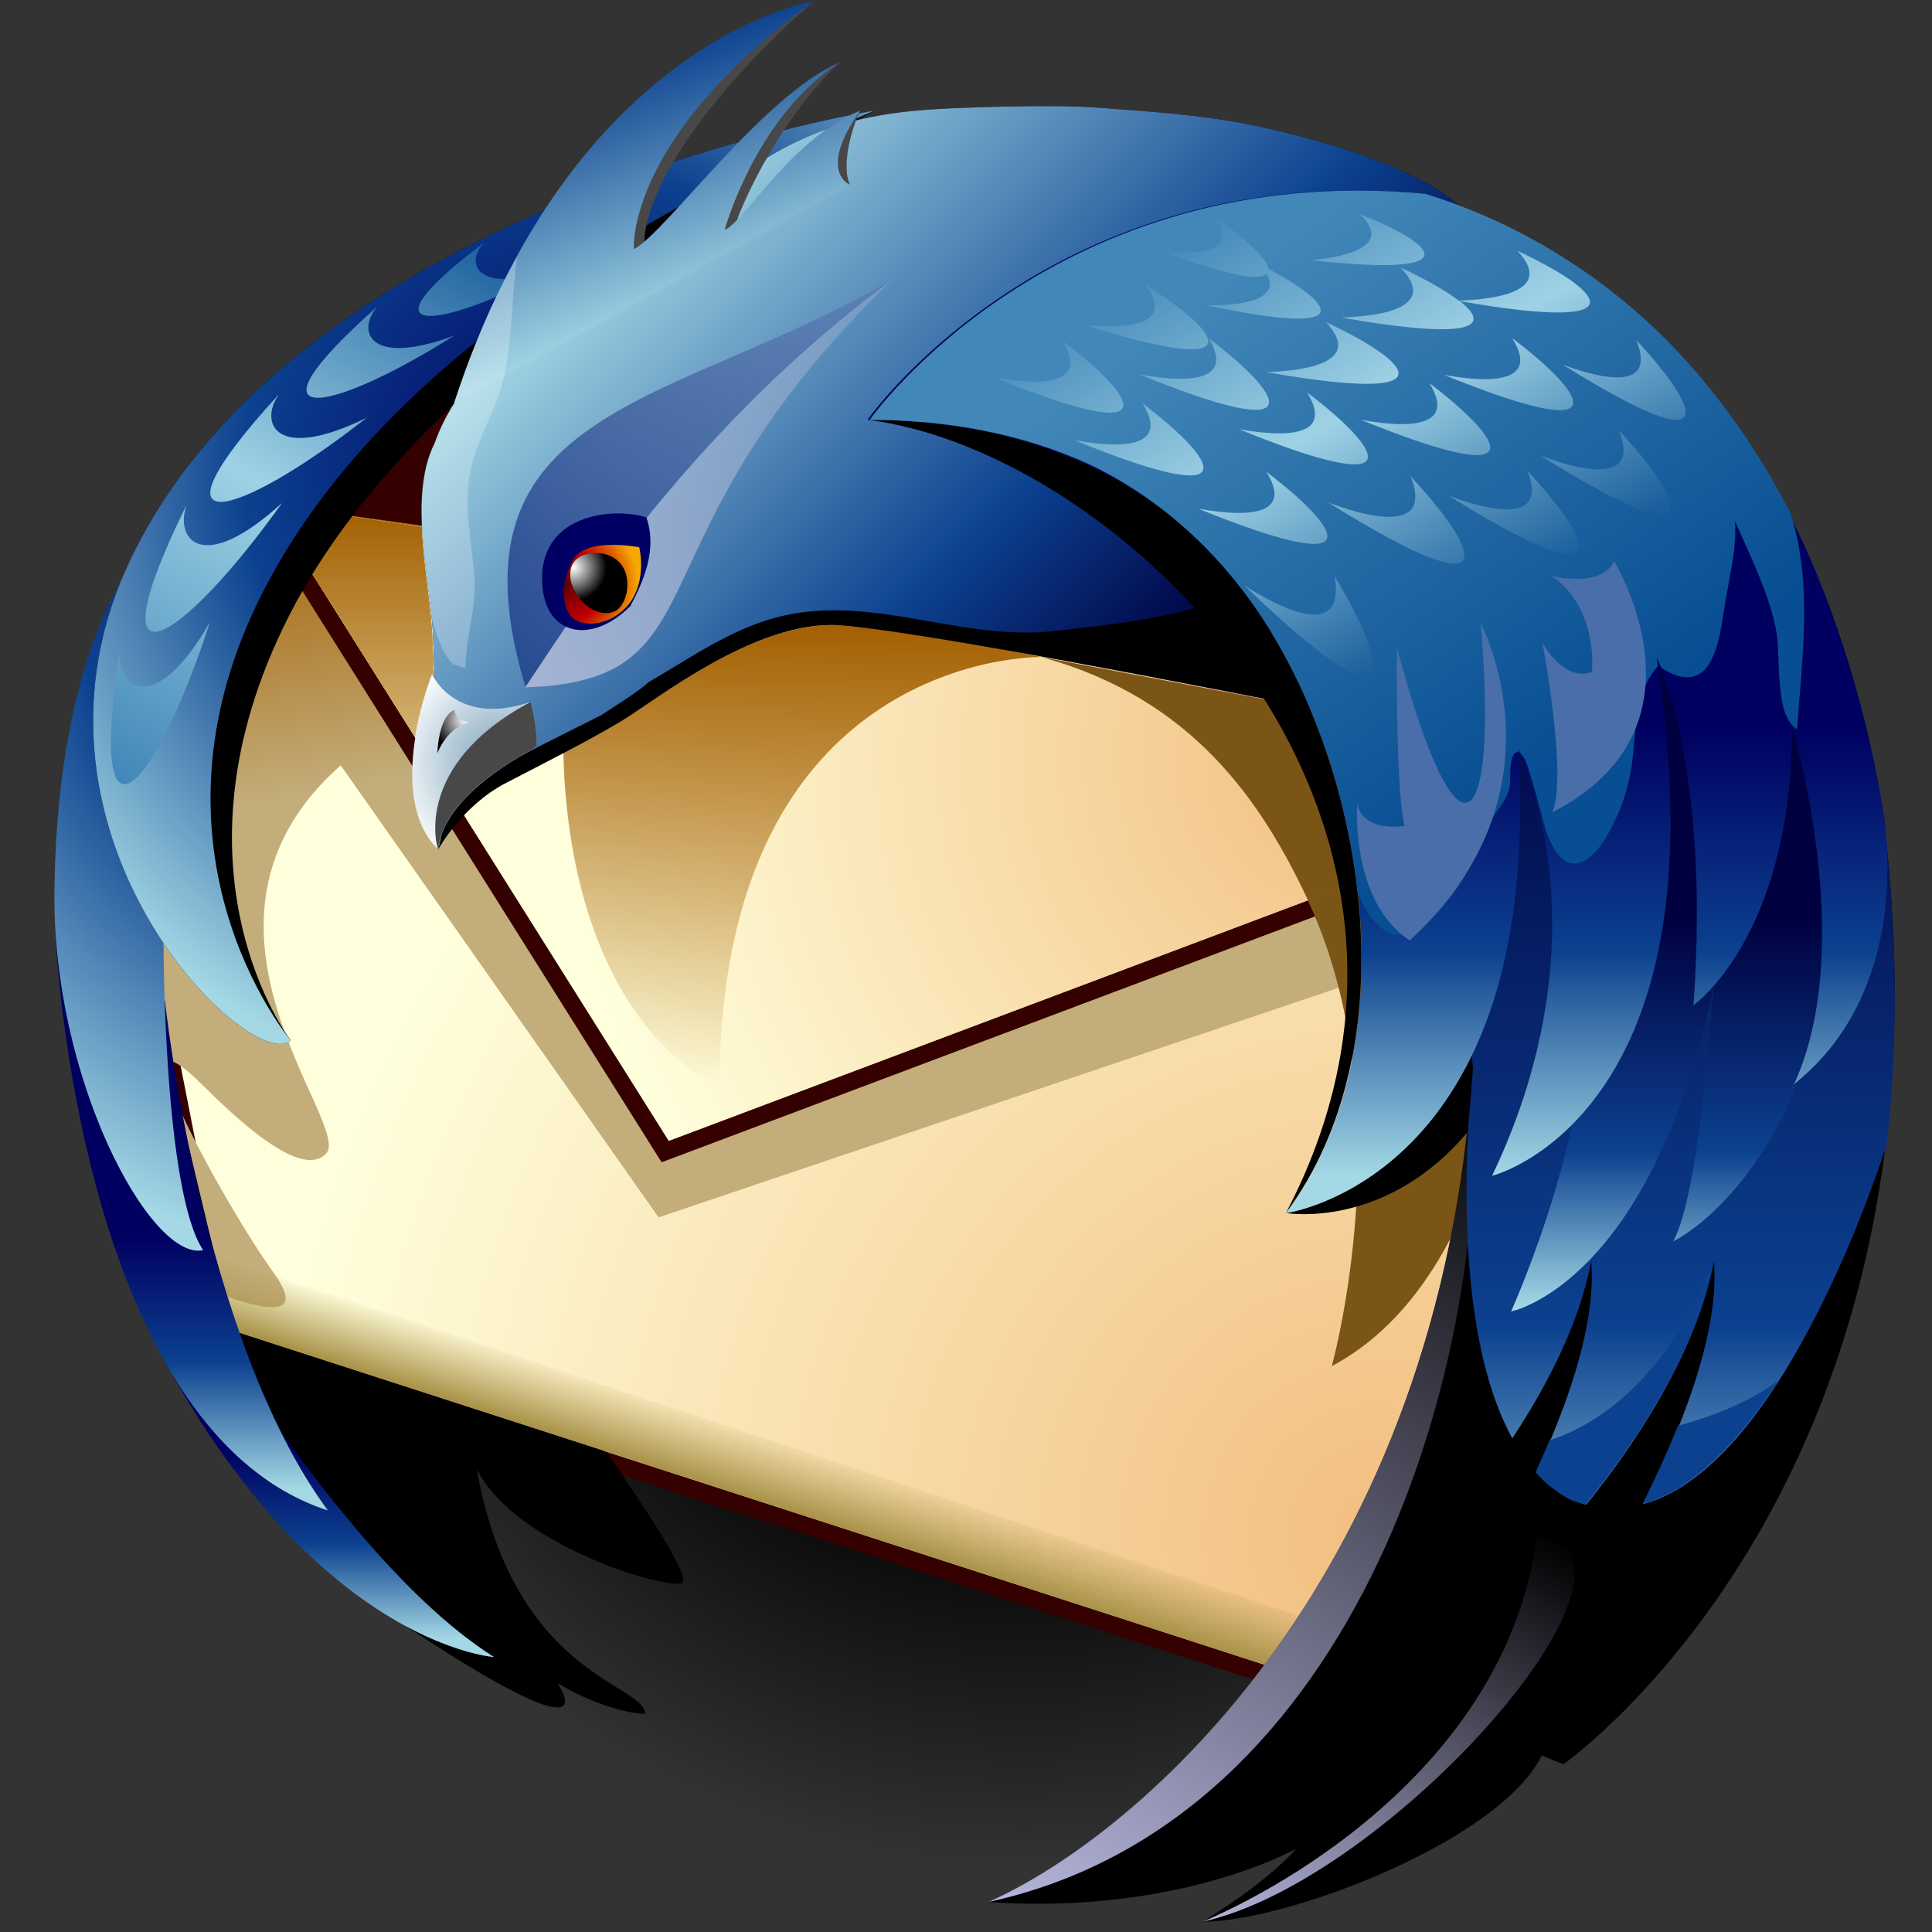 <?xml version="1.0" encoding="UTF-8" standalone="no"?>
<svg
   version="1.1"
   width="256"
   height="256"
   viewBox="0 0 256 256"
   id="svg71"
   sodipodi:docname="Mozilla_Thunderbird_Logo.svg"
   inkscape:version="1.3.2 (091e20ef0f, 2023-11-25)"
   xmlns:inkscape="http://www.inkscape.org/namespaces/inkscape"
   xmlns:sodipodi="http://sodipodi.sourceforge.net/DTD/sodipodi-0.dtd"
   xmlns="http://www.w3.org/2000/svg"
   xmlns:svg="http://www.w3.org/2000/svg"
   xmlns:rdf="http://www.w3.org/1999/02/22-rdf-syntax-ns#"
   xmlns:cc="http://creativecommons.org/ns#"
   xmlns:dc="http://purl.org/dc/elements/1.1/">
  <rect x="0" y="0" width="256" height="256" fill="#333333" stroke="none"/>
  <defs
     id="defs71" />
  <sodipodi:namedview
     id="namedview71"
     pagecolor="#ffffff"
     bordercolor="#000000"
     borderopacity="0.25"
     inkscape:showpageshadow="2"
     inkscape:pageopacity="0.0"
     inkscape:pagecheckerboard="0"
     inkscape:deskcolor="#d1d1d1"
     inkscape:current-layer="svg71" />
  <title
     id="title1">Mozilla Thunderbird Logo</title>
  <radialGradient
     id="SVGID_1_"
     cx="1364.61"
     cy="-1930.633"
     r="90.997"
     gradientTransform="matrix(0.205,0,0,-0.205,-254.242,-369.497)"
     gradientUnits="userSpaceOnUse">
    <stop
       offset="0"
       stop-color="#000"
       id="stop1" />
    <stop
       offset="0.5"
       stop-color="#000"
       id="stop2" />
    <stop
       offset="1"
       stop-color="#000"
       stop-opacity="0"
       id="stop3" />
  </radialGradient>
  <radialGradient
     id="SVGID_2_"
     cx="1405.107"
     cy="-1982.804"
     r="126.302"
     gradientTransform="matrix(0.205,0,0,-0.205,-254.242,-369.497)"
     gradientUnits="userSpaceOnUse">
    <stop
       offset="0"
       stop-color="#F2BE7F"
       id="stop4" />
    <stop
       offset="1"
       stop-color="#FFFFDC"
       id="stop5" />
  </radialGradient>
  <linearGradient
     id="SVGID_3_"
     gradientUnits="userSpaceOnUse"
     x1="1353.487"
     y1="-1886.211"
     x2="1347.807"
     y2="-1852.751"
     gradientTransform="matrix(0.205,0,0,-0.205,-254.242,-369.497)">
    <stop
       offset="0"
       stop-color="#C3AD7B"
       id="stop6" />
    <stop
       offset="1"
       stop-color="#A25F00"
       id="stop7" />
  </linearGradient>
  <radialGradient
     id="SVGID_4_"
     cx="1403.105"
     cy="-1894.133"
     r="90.871"
     gradientTransform="matrix(0.205,0,0,-0.205,-254.242,-369.497)"
     gradientUnits="userSpaceOnUse">
    <stop
       offset="0"
       stop-color="#F2BE7F"
       id="stop8" />
    <stop
       offset="1"
       stop-color="#FFFFDC"
       id="stop9" />
  </radialGradient>
  <linearGradient
     id="SVGID_5_"
     gradientUnits="userSpaceOnUse"
     x1="1333.512"
     y1="-1978.503"
     x2="1335.823"
     y2="-1971.378"
     gradientTransform="matrix(0.205,0,0,-0.205,-254.242,-369.497)">
    <stop
       offset="0"
       stop-color="#AA944B"
       id="stop10" />
    <stop
       offset="1"
       stop-color="#AA944B"
       stop-opacity="0"
       id="stop11" />
  </linearGradient>
  <linearGradient
     id="SVGID_6_"
     gradientUnits="userSpaceOnUse"
     x1="1288.275"
     y1="-1891.155"
     x2="1288.275"
     y2="-1865.193"
     gradientTransform="matrix(0.205,0,0,-0.205,-254.242,-369.497)">
    <stop
       offset="0.01"
       stop-color="#D2B170"
       id="stop13" />
    <stop
       offset="1"
       stop-color="#A25F00"
       id="stop14" />
  </linearGradient>
  <linearGradient
     id="SVGID_7_"
     gradientUnits="userSpaceOnUse"
     x1="1338.873"
     y1="-1931.386"
     x2="1338.873"
     y2="-1878.43"
     gradientTransform="matrix(0.205,0,0,-0.205,-254.242,-369.497)">
    <stop
       offset="0"
       stop-color="#A25F00"
       stop-opacity="0"
       id="stop15" />
    <stop
       offset="1"
       stop-color="#A25F00"
       id="stop16" />
  </linearGradient>
  <linearGradient
     id="SVGID_8_"
     gradientUnits="userSpaceOnUse"
     x1="1282.58"
     y1="-1994.774"
     x2="1282.58"
     y2="-1972.963"
     gradientTransform="matrix(0.205,0,0,-0.205,-254.242,-369.497)">
    <stop
       offset="0"
       stop-color="#A4D8E5"
       id="stop17" />
    <stop
       offset="0.5"
       stop-color="#0C418F"
       id="stop18" />
    <stop
       offset="1"
       stop-color="#000060"
       id="stop19" />
  </linearGradient>
  <linearGradient
     id="SVGID_9_"
     gradientUnits="userSpaceOnUse"
     x1="1269.082"
     y1="-1977.509"
     x2="1269.082"
     y2="-1948.72"
     gradientTransform="matrix(0.205,0,0,-0.205,-254.242,-369.497)">
    <stop
       offset="0"
       stop-color="#A4D8E5"
       id="stop20" />
    <stop
       offset="0.5"
       stop-color="#0C418F"
       id="stop21" />
    <stop
       offset="1"
       stop-color="#000060"
       id="stop22" />
  </linearGradient>
  <radialGradient
     id="SVGID_10_"
     cx="1295.104"
     cy="-1874.132"
     r="77.83"
     gradientTransform="matrix(0.205,0,0,-0.205,-254.242,-369.497)"
     gradientUnits="userSpaceOnUse">
    <stop
       offset="0"
       stop-color="#000060"
       id="stop23" />
    <stop
       offset="0.5"
       stop-color="#0C418F"
       id="stop24" />
    <stop
       offset="1"
       stop-color="#A4D8E5"
       id="stop25" />
  </radialGradient>
  <radialGradient
     id="SVGID_11_"
     cx="1310.854"
     cy="-1861.381"
     r="71.42"
     gradientTransform="matrix(0.205,0,0,-0.205,-254.242,-369.497)"
     gradientUnits="userSpaceOnUse">
    <stop
       offset="0"
       stop-color="#000060"
       id="stop26" />
    <stop
       offset="0.5"
       stop-color="#0C418F"
       id="stop27" />
    <stop
       offset="1"
       stop-color="#A4D8E5"
       id="stop28" />
  </radialGradient>
  <linearGradient
     id="SVGID_12_"
     gradientUnits="userSpaceOnUse"
     x1="1300.102"
     y1="-1832.466"
     x2="1262.579"
     y2="-1897.449"
     gradientTransform="matrix(0.205,0,0,-0.205,-254.242,-369.497)">
    <stop
       offset="0.01"
       stop-color="#1B609D"
       id="stop29" />
    <stop
       offset="0.5"
       stop-color="#9FD2E5"
       id="stop30" />
    <stop
       offset="1"
       stop-color="#4187B8"
       id="stop31" />
  </linearGradient>
  <linearGradient
     id="SVGID_13_"
     gradientUnits="userSpaceOnUse"
     x1="1319.809"
     y1="-1831.457"
     x2="1376.839"
     y2="-1888.488"
     gradientTransform="matrix(0.205,0,0,-0.205,-254.242,-369.497)">
    <stop
       offset="0"
       stop-color="#A4D8E5"
       id="stop32" />
    <stop
       offset="0.67"
       stop-color="#0C418F"
       id="stop33" />
    <stop
       offset="1"
       stop-color="#000040"
       id="stop34" />
  </linearGradient>
  <linearGradient
     id="SVGID_14_"
     gradientUnits="userSpaceOnUse"
     x1="1324.93"
     y1="-1843.63"
     x2="1314.877"
     y2="-1816.001"
     gradientTransform="matrix(0.205,0,0,-0.205,-254.242,-369.497)">
    <stop
       offset="0"
       stop-color="#A4D8E5"
       id="stop35" />
    <stop
       offset="1"
       stop-color="#0C418F"
       id="stop36" />
  </linearGradient>
  <linearGradient
     id="SVGID_15_"
     gradientUnits="userSpaceOnUse"
     x1="1368.562"
     y1="-2029.248"
     x2="1423.756"
     y2="-1933.662"
     gradientTransform="matrix(0.205,0,0,-0.205,-254.242,-369.497)">
    <stop
       offset="0.01"
       stop-color="#B4B4DC"
       id="stop37" />
    <stop
       offset="1"
       stop-color="#000"
       id="stop38" />
  </linearGradient>
  <linearGradient
     id="SVGID_16_"
     gradientUnits="userSpaceOnUse"
     x1="1392.59"
     y1="-2031.238"
     x2="1421.574"
     y2="-1981.031"
     gradientTransform="matrix(0.205,0,0,-0.205,-254.242,-369.497)">
    <stop
       offset="0.01"
       stop-color="#B4B4DC"
       id="stop39" />
    <stop
       offset="1"
       stop-color="#000"
       id="stop40" />
  </linearGradient>
  <linearGradient
     id="SVGID_17_"
     gradientUnits="userSpaceOnUse"
     x1="1439.171"
     y1="-1978.956"
     x2="1439.171"
     y2="-1879.384"
     gradientTransform="matrix(0.205,0,0,-0.205,-254.242,-369.497)">
    <stop
       offset="0"
       stop-color="#6498C1"
       id="stop42" />
    <stop
       offset="0.2"
       stop-color="#0C418F"
       id="stop43" />
    <stop
       offset="1"
       stop-color="#000040"
       id="stop44" />
  </linearGradient>
  <linearGradient
     id="SVGID_18_"
     gradientUnits="userSpaceOnUse"
     x1="1438.69"
     y1="-1956.885"
     x2="1438.69"
     y2="-1867.812"
     gradientTransform="matrix(0.205,0,0,-0.205,-254.242,-369.497)">
    <stop
       offset="0"
       stop-color="#A4D8E5"
       id="stop46" />
    <stop
       offset="0.2"
       stop-color="#0C418F"
       id="stop47" />
    <stop
       offset="0.5"
       stop-color="#000040"
       id="stop48" />
  </linearGradient>
  <linearGradient
     id="SVGID_19_"
     gradientUnits="userSpaceOnUse"
     x1="1404.611"
     y1="-1941.864"
     x2="1404.611"
     y2="-1890.613"
     gradientTransform="matrix(0.205,0,0,-0.205,-254.242,-369.497)">
    <stop
       offset="0"
       stop-color="#A4D8E5"
       id="stop49" />
    <stop
       offset="0.5"
       stop-color="#0C418F"
       id="stop50" />
    <stop
       offset="1"
       stop-color="#000060"
       id="stop51" />
  </linearGradient>
  <linearGradient
     id="SVGID_20_"
     gradientUnits="userSpaceOnUse"
     x1="1385.634"
     y1="-1840.556"
     x2="1424.634"
     y2="-1895.056"
     gradientTransform="matrix(0.205,0,0,-0.205,-254.242,-369.497)">
    <stop
       offset="0"
       stop-color="#4187B8"
       id="stop52" />
    <stop
       offset="1"
       stop-color="#074E92"
       id="stop53" />
  </linearGradient>
  <linearGradient
     id="SVGID_21_"
     gradientUnits="userSpaceOnUse"
     x1="1415.593"
     y1="-1878.206"
     x2="1388.063"
     y2="-1830.526"
     gradientTransform="matrix(0.205,0,0,-0.205,-254.242,-369.497)">
    <stop
       offset="0.01"
       stop-color="#1B609D"
       id="stop54" />
    <stop
       offset="0.5"
       stop-color="#9FD2E5"
       id="stop55" />
    <stop
       offset="1"
       stop-color="#4187B8"
       id="stop56" />
  </linearGradient>
  <linearGradient
     id="SVGID_22_"
     gradientUnits="userSpaceOnUse"
     x1="1303.67"
     y1="-1882.04"
     x2="1347.939"
     y2="-1837.771"
     gradientTransform="matrix(0.205,0,0,-0.205,-254.242,-369.497)">
    <stop
       offset="0"
       stop-color="#A5B4D3"
       id="stop58" />
    <stop
       offset="1"
       stop-color="#A5B4D3"
       stop-opacity="0.33"
       id="stop59" />
  </linearGradient>
  <linearGradient
     id="SVGID_23_"
     gradientUnits="userSpaceOnUse"
     x1="1301.493"
     y1="-1879.863"
     x2="1345.763"
     y2="-1835.593"
     gradientTransform="matrix(0.205,0,0,-0.205,-254.242,-369.497)">
    <stop
       offset="0"
       stop-color="#264B92"
       id="stop60" />
    <stop
       offset="1"
       stop-color="#264B92"
       stop-opacity="0.33"
       id="stop61" />
  </linearGradient>
  <radialGradient
     id="SVGID_24_"
     cx="1311.936"
     cy="-1874.302"
     r="8.509"
     gradientTransform="matrix(0.205,0,0,-0.205,-254.242,-369.497)"
     gradientUnits="userSpaceOnUse">
    <stop
       offset="0"
       stop-color="#600000"
       id="stop62" />
    <stop
       offset="0.5"
       stop-color="#C00000"
       id="stop63" />
    <stop
       offset="1"
       stop-color="#F6AA00"
       id="stop64" />
  </radialGradient>
  <radialGradient
     id="SVGID_25_"
     cx="1312.965"
     cy="-1872.242"
     r="3.8"
     gradientTransform="matrix(0.205,0,0,-0.205,-254.242,-369.497)"
     gradientUnits="userSpaceOnUse">
    <stop
       offset="0.01"
       stop-color="#FFF"
       id="stop65" />
    <stop
       offset="1"
       stop-color="#000"
       id="stop66" />
  </radialGradient>
  <radialGradient
     id="SVGID_26_"
     cx="1304.855"
     cy="-1894.631"
     r="12.969"
     gradientTransform="matrix(0.205,0,0,-0.205,-254.242,-369.497)"
     gradientUnits="userSpaceOnUse">
    <stop
       offset="0"
       stop-color="#769EB8"
       id="stop67" />
    <stop
       offset="1"
       stop-color="#FFF"
       id="stop68" />
  </radialGradient>
  <radialGradient
     id="SVGID_27_"
     cx="1300.605"
     cy="-1889.631"
     r="3.778"
     gradientTransform="matrix(0.205,0,0,-0.205,-254.242,-369.497)"
     gradientUnits="userSpaceOnUse">
    <stop
       offset="0.01"
       stop-color="#FFF"
       id="stop69" />
    <stop
       offset="1"
       stop-color="#000"
       id="stop70" />
  </radialGradient>
  <g
     id="g71"
     transform="matrix(5.654,0,0,5.654,-8.366,-5.73)">
    <path
       fill="url(#SVGID_1_)"
       d="m 44.219,26.365 c 0,10.306 -8.354,18.659 -18.652,18.659 C 15.268,45.024 6.904,36.67 6.904,26.365 6.904,16.06 15.258,7.706 25.563,7.706 35.867,7.707 44.219,16.06 44.219,26.365 Z"
       id="path3"
       style="fill:url(#SVGID_1_)" />
    <path
       fill="#340000"
       d="M 9.038,11.658 3.797,18.367 6.577,32.515 32.164,40.801 38.285,30.403 36.491,14.824 16.846,5.759 9.181,11.475 Z"
       id="path4" />
    <path
       fill="url(#SVGID_2_)"
       d="M 36.719,20.388 17.153,27.75 8.16,13.448 l -3.924,5.023 2.696,13.728 25.046,8.109 5.885,-9.996 z"
       id="path5"
       style="fill:url(#SVGID_2_)" />
    <path
       fill="url(#SVGID_3_)"
       d="M 16.914,29.543 9.464,18.949 c -4.168,3.69 0.272,8.406 -0.336,9.092 -0.411,0.455 -1.37,-0.069 -2.875,-1.573 -2.258,-2.255 0.41,2.665 1.64,4.374 0.82,1.14 -0.159,1.071 -2.938,-0.205 l -0.822,-13.396 3.64,-4.409 36.206,5.023 -10.662,6.151 z"
       id="path7"
       style="fill:url(#SVGID_3_)" />
    <path
       fill="#340000"
       d="M 43.04,18.01 17.153,27.75 7.773,12.833 7.426,13.05 16.985,28.252 43.183,18.394 Z"
       id="path8" />
    <path
       fill="url(#SVGID_4_)"
       d="M 36.719,20.388 36.331,17.026 8.552,12.947 8.405,13.134 8.16,13.448 17.153,27.75 Z"
       id="path9"
       style="fill:url(#SVGID_4_)" />
    <path
       fill="url(#SVGID_5_)"
       d="M 6.932,32.199 31.978,40.308 32.67,39.128 6.594,30.475 Z"
       id="path11"
       style="fill:url(#SVGID_5_)" />
    <path
       fill="#7b5516"
       d="m 36.723,16.833 -0.392,0.193 0.388,3.362 -4.589,1.727 c 2.264,4.849 0.556,10.915 0.562,10.915 3.508,-1.876 4.428,-7.259 4.598,-11.351 z"
       id="path12" />
    <path
       fill="#7b5516"
       d="m 25.878,16.411 c 3.539,0.963 5.167,3.379 6.258,5.704 l 4.585,-1.727 -0.388,-3.362 -3.662,-0.538 -0.241,1.163 z"
       id="path13" />
    <path
       fill="url(#SVGID_6_)"
       d="m 11.361,13.359 -2.809,-0.412 -0.147,0.187 -0.245,0.314 3.033,4.823 0.017,-0.002 c 0.133,-0.812 0.392,-1.454 0.397,-1.454 0.006,0 0.015,0.039 0.051,0.103 L 11.619,16.024 C 11.603,15.298 11.406,14.312 11.367,13.36 h -0.006 z"
       id="path14"
       style="fill:url(#SVGID_6_)" />
    <path
       fill="url(#SVGID_7_)"
       d="m 25.878,16.411 c 0,0 -2.778,-0.605 -4.72,-0.742 -1.941,-0.138 -4.363,1.78 -5.126,2.239 -0.406,0.244 -0.863,0.492 -1.349,0.75 0.039,1.93 0.506,6.114 3.658,7.862 -0.008,-10.252 7.537,-10.109 7.544,-10.109 z"
       id="path16"
       style="fill:url(#SVGID_7_)" />
    <path
       d="M 15.614,35.01 6.932,32.199 5.903,27.885 4.082,27.288 c 0,0 1.896,5.946 5.278,10.724 6.854,4.777 5.179,2.45 5.186,2.45 1.226,0.718 2.046,0.718 2.052,0.718 -0.004,-0.718 -3.08,-0.871 -3.945,-5.741 0.918,1.845 4.609,2.87 4.82,2.665 0.135,-0.137 -0.45,-1.145 -1.755,-3.023 z"
       id="path17" />
    <path
       fill="url(#SVGID_8_)"
       d="m 13.053,39.848 c 0,0 -4.378,-0.298 -8.104,-7.686 -2.2,-7.643 2.903,4.396 8.109,7.686 z"
       id="path19"
       style="fill:url(#SVGID_8_)" />
    <path
       fill="url(#SVGID_9_)"
       d="m 2.784,22.99 c 0,0 0.529,11.525 6.379,13.422 C 6.185,32.363 5.341,24.469 5.347,24.469 Z"
       id="path22"
       style="fill:url(#SVGID_9_)" />
    <path
       fill="url(#SVGID_10_)"
       d="m 6.235,30.313 c -1.23,0.256 -3.562,-4.05 -3.479,-8.509 0.049,-2.973 0.56,-5.348 1.532,-7.125 l 1.025,8.458 c 0,0 0,5.792 0.929,7.177 H 6.235 Z"
       id="path25"
       style="fill:url(#SVGID_10_)" />
    <path
       d="m 21.972,3.605 c 0,0 -14.046,2.256 -17.679,11.072 -2.491,6.23 3.147,11.561 3.999,10.715 -0.004,0 -3.062,-3.98 -0.049,-9.926 2.003,-3.965 6.58,-7.918 13.729,-11.861 z"
       id="path26" />
    <path
       fill="url(#SVGID_11_)"
       d="m 21.972,3.605 c 0,0 -14.046,2.256 -17.679,11.072 -2.491,6.23 3.147,11.561 3.999,10.715 -0.004,0 -3.9,-4.614 -0.459,-10.868 2.288,-4.169 7,-7.809 14.139,-10.919 z"
       id="path28"
       style="fill:url(#SVGID_11_)" />
    <path
       fill="url(#SVGID_12_)"
       d="M 4.271,16.353 C 3.519,21.376 5.136,19.497 6.396,15.601 5.143,17.77 4.271,17.19 4.278,16.353 Z M 5.837,12.875 C 3.6,17.438 5.71,16.136 8.09,12.8 6.238,14.491 5.583,13.674 5.843,12.876 H 5.837 Z m 4.47,-4.664 C 7.051,11.104 9.148,10.755 12.121,8.881 10.1,9.623 9.847,8.762 10.312,8.211 Z M 8,10.271 c -3.258,3.562 -0.986,2.937 2.075,0.531 -2.141,1.05 -2.52,0.129 -2.069,-0.531 z m 6.326,-2.88 C 12.555,7.887 12.397,7.133 12.833,6.694 9.846,8.942 11.663,8.788 14.332,7.391 Z"
       id="path31"
       style="fill:url(#SVGID_12_)" />
    <path
       d="M 35.734,5.886 C 34.668,4.889 32.193,4.223 30.791,3.938 29.583,3.696 28.297,3.618 27.08,3.528 26.238,3.468 23.844,3.513 22.827,3.618 20.26,3.884 19.232,4.832 17.168,6.291 c -1.893,1.331 -4.677,2.781 -5.5,5.108 -0.652,1.292 -0.065,3.354 -0.035,4.624 l 0.035,0.894 c -0.039,-0.063 -0.057,-0.103 -0.051,-0.103 0.006,0 -1.14,2.828 0.133,4.101 0.012,-0.115 0.039,-0.228 0.084,-0.338 l -0.082,0.338 c 0,0 0.556,-1.017 1.577,-1.548 1.021,-0.531 1.958,-1 2.721,-1.46 0.763,-0.459 3.153,-2.374 5.102,-2.239 1.298,0.091 5.057,0.752 11.278,1.982 l 0.649,-3.143 -1.177,-0.888 c 0.125,-0.33 0.221,-0.681 0.404,-0.98 C 32.752,11.87 32.808,11.2 32.8,10.322 33.838,10.077 35,9.65 35.68,8.769 36.258,7.998 36.536,6.637 35.741,5.886 Z"
       id="path32" />
    <path
       fill="url(#SVGID_13_)"
       d="M 35.734,5.886 C 34.668,4.889 32.193,4.223 30.791,3.938 29.583,3.696 28.297,3.618 27.08,3.528 26.238,3.468 23.844,3.513 22.827,3.618 20.26,3.884 19.232,4.832 17.168,6.291 c -1.893,1.331 -4.677,2.781 -5.5,5.108 -0.652,1.292 -0.065,3.354 -0.035,4.624 l 0.035,0.894 c -0.039,-0.063 -0.057,-0.103 -0.051,-0.103 0.006,0 -1.14,2.828 0.133,4.101 0.137,-1.333 2.255,-2.358 2.262,-2.358 l 1.561,-0.785 c 0.238,-0.162 0.892,-0.56 1.101,-0.769 1.245,-0.72 2.288,-1.511 3.76,-1.657 1.942,-0.195 3.779,0.668 5.716,0.459 1.588,-0.172 3.759,-0.398 5.139,-1.277 0.648,-0.417 0.666,-1.261 1.041,-1.889 0.447,-0.767 0.503,-1.439 0.494,-2.317 1.038,-0.246 2.201,-0.672 2.879,-1.554 0.555,-0.771 0.833,-2.132 0.037,-2.883 h -0.006 z"
       id="path34"
       style="fill:url(#SVGID_13_)" />
    <path
       fill="#484848"
       d="M 21.152,2.478 C 20.928,2.572 20.701,2.704 20.477,2.861 20.705,2.703 20.932,2.57 21.158,2.478 Z m 0,0 c -1.975,1.281 -2.701,3.931 -2.694,3.931 0.201,-0.086 0.498,-0.463 0.898,-0.925 -0.24,0.277 -0.445,0.525 -0.607,0.695 0.01,-0.049 0.814,-2.184 2.409,-3.701 z M 20.537,1.042 C 16.129,4.263 16.331,6.849 16.338,6.849 16.401,6.816 16.484,6.757 16.584,6.677 16.576,6.675 16.459,4.686 20.543,1.042 Z m 1.092,2.563 c -1.017,1.436 -0.238,1.743 -0.231,1.743 0.006,0.001 -0.289,-0.477 0.231,-1.743 z m -1.084,0.669 c 0.326,-0.264 0.687,-0.502 1.091,-0.668 -0.42,0.174 -0.779,0.41 -1.085,0.668 -0.006,0 -0.006,0 0,0 z"
       id="path35" />
    <path
       fill="url(#SVGID_14_)"
       d="M 12.122,10.456 C 14.915,1.928 20.537,1.042 20.543,1.042 16.13,4.263 16.333,6.849 16.339,6.849 17.061,6.484 19.374,3.23 21.157,2.477 19.18,3.758 18.453,6.408 18.459,6.408 18.949,6.203 19.977,4.298 21.639,3.605 20.62,5.041 21.397,5.348 21.403,5.348 Z"
       id="path36"
       style="fill:url(#SVGID_14_)" />
    <path
       d="m 45.535,19.593 -8.954,-3.736 -0.769,8.663 c 0.098,0.561 0.164,1.165 0.207,1.805 -0.01,-0.106 -0.017,-0.209 -0.019,-0.313 -0.744,11.907 -7.808,18.005 -11.353,19.577 4.455,0.308 7.192,-1.242 7.198,-1.242 0.007,0 -0.597,0.73 -2.186,1.703 1.999,0 6.972,-1.896 7.952,-3.895 l 0.508,0.205 c -0.002,0 9.686,-6.768 7.42,-22.767 z"
       id="path37" />
    <path
       fill="url(#SVGID_15_)"
       d="M 35.992,26.011 C 35.252,37.918 28.189,44.016 24.643,45.588 33.386,43.686 36.488,32.74 35.998,26.011 Z"
       id="path38"
       style="fill:url(#SVGID_15_)" />
    <path
       fill="url(#SVGID_16_)"
       d="m 29.661,46.049 c 0,0 7.022,-2.768 7.849,-9.072 3.275,0.461 -3.44,8.1 -7.843,9.072 z"
       id="path40"
       style="fill:url(#SVGID_16_)" />
    <path
       d="M 30.894,15.242 C 28.61,11.904 25.091,10.85 21.809,10.85 c 5.956,0.753 14.721,9.211 9.807,18.592 2.905,-3.902 1.915,-10.343 -0.716,-14.2 z"
       id="path41" />
    <path
       d="m 36.02,25.621 c -1.594,3.437 -4.41,3.82 -4.404,3.82 0.006,0 2.354,0.41 4.302,-1.948 0.278,-0.341 0.289,-0.997 0.108,-1.872 z"
       id="path42" />
    <path
       fill="url(#SVGID_17_)"
       d="m 45.535,19.593 -8.954,-3.736 -0.769,8.663 c 0.082,0.471 0.141,0.973 0.185,1.5 -0.003,-0.005 -0.003,-0.009 0.004,-0.009 0.004,0.104 0.011,0.207 0.022,0.313 -0.01,-0.103 -0.019,-0.203 -0.021,-0.303 -0.03,0.432 -0.067,0.856 -0.104,1.275 -0.115,1.865 -0.131,5.328 1.023,7.426 0.785,-1.188 1.574,-2.67 1.85,-4.154 0.123,1.508 -0.591,3.445 -1.29,4.948 0.231,0.263 0.503,0.479 0.813,0.64 0.117,0.049 0.236,0.086 0.361,0.117 0.982,-1.215 2.578,-3.459 2.992,-5.705 0.143,1.771 -0.865,4.141 -1.655,5.694 3.366,-0.921 5.661,-8.306 5.708,-8.438 -0.004,-0.002 -0.004,-0.002 0.002,-0.004 0.263,-2.413 0.27,-5.149 -0.162,-8.229 h -0.005 z"
       id="path44"
       style="fill:url(#SVGID_17_)" />
    <path
       fill="#0c418f"
       d="m 40.805,34.424 c -0.268,0.67 -0.567,1.304 -0.834,1.841 1.214,-0.334 2.29,-1.511 3.176,-2.883 -0.797,0.574 -1.77,0.892 -2.336,1.042 z"
       id="path45" />
    <path
       fill="#0c418f"
       d="m 37.795,34.768 c -0.108,0.259 -0.221,0.512 -0.328,0.749 0.234,0.263 0.502,0.479 0.814,0.64 0.117,0.049 0.235,0.086 0.361,0.117 0.981,-1.215 2.576,-3.459 2.99,-5.705 -1.123,2.881 -2.82,3.865 -3.832,4.199 z"
       id="path46" />
    <path
       fill="url(#SVGID_18_)"
       d="m 38.529,23.648 c 0.563,3.281 -1.641,8.1 -1.635,8.1 0.006,0 3.293,-0.646 4.747,-7.652 0,0 -0.31,4.865 -0.951,6.012 -0.005,0 3.174,-1.486 3.847,-7.535 0.672,-6.049 -3.695,-9.74 -5.079,-9.022 -0.923,0.478 -1.232,3.844 -0.929,10.097 z"
       id="path48"
       style="fill:url(#SVGID_18_)" />
    <path
       fill="url(#SVGID_19_)"
       d="m 45.652,20.294 c 0,-0.002 0,-0.002 0.006,-0.004 C 45.326,18.143 44.75,16.103 43.974,14.268 41.98,9.589 38.665,6.732 34.831,5.554 26.112,4.734 21.807,10.85 21.813,10.85 c 3.285,0 6.803,1.054 9.094,4.392 2.633,3.857 3.623,10.297 0.717,14.2 -0.004,0 6.045,-0.82 5.436,-10.868 -0.004,0 2.149,4.204 -0.613,9.996 -0.004,0 5.584,-1.384 3.848,-12.148 -0.004,0 1.277,2.46 0.873,8.15 -0.004,0 2.303,-1.604 2.309,-6.51 -0.004,0 1.586,5.177 0.002,8.458 -0.004,0 0.023,-0.091 0.145,-0.181 0.494,-0.419 2.434,-2.075 2.035,-6.045 z"
       id="path51"
       style="fill:url(#SVGID_19_)" />
    <path
       fill="url(#SVGID_20_)"
       d="m 31.279,15.847 c 1.109,1.839 1.781,3.955 2.02,6.085 0.16,0.435 0.576,1.132 1.15,0.972 0.471,-0.135 0.9,-0.679 1.179,-1.07 0.353,-0.511 0.492,-1.132 0.83,-1.65 0.158,-0.256 0.38,-0.482 0.41,-0.798 0.007,-0.111 -0.032,-0.767 0.194,-0.747 -0.006,-0.022 -0.006,-0.043 -0.002,-0.065 -0.004,0 0.011,0.031 0.041,0.084 0.156,0.135 0.216,0.451 0.281,0.64 0.088,0.297 0.168,0.599 0.248,0.9 0.125,0.517 0.48,1.448 1.143,0.872 0.301,-0.269 0.488,-0.677 0.652,-1.044 0.148,-0.357 0.239,-0.713 0.299,-1.099 0.098,-0.73 0.067,-1.726 0.611,-2.302 -0.015,-0.068 -0.025,-0.136 -0.029,-0.203 -0.004,0 0.037,0.08 0.109,0.24 0.242,0.162 0.58,0.316 0.871,0.156 0.264,-0.149 0.381,-0.488 0.459,-0.767 0.107,-0.427 0.146,-0.874 0.236,-1.308 0.094,-0.499 0.194,-1.009 0.16,-1.518 0.217,0.502 0.455,0.99 0.651,1.507 0.153,0.428 0.312,0.861 0.347,1.32 0.026,0.39 0.019,0.781 0.072,1.171 0.034,0.31 0.105,0.691 0.383,0.888 0.119,-1.663 0.375,-3.463 -0.158,-5.081 C 42.565,11.341 41.435,9.778 40.031,8.499 38.546,7.156 36.785,6.141 34.88,5.555 c -8.718,-0.82 -13.024,5.298 -13.018,5.298 1.771,0 3.566,0.308 5.189,1.063 1.749,0.845 3.197,2.227 4.232,3.933 h -0.004 z"
       id="path53"
       style="fill:url(#SVGID_20_)" />
    <path
       fill="url(#SVGID_21_)"
       d="m 28.328,7.692 c 0.588,0.797 -0.076,1.066 -1.445,0.937 4.109,1.282 3.166,0.15 1.451,-0.937 z m 3.879,-0.58 c 3.867,0.422 2.836,-0.418 1.131,-1.083 0.654,0.605 0.112,0.958 -1.124,1.083 z m 2.775,2.887 c 0.545,0.888 -0.175,1.111 -1.602,0.855 4.197,1.708 3.309,0.437 1.607,-0.855 z m 1.942,-1.054 c 0.547,0.89 -0.172,1.111 -1.6,0.855 4.197,1.708 3.31,0.437 1.605,-0.855 z m -8.733,0.847 c 4.203,1.708 3.314,0.437 1.613,-0.855 0.539,0.888 -0.181,1.109 -1.605,0.855 z m 3.924,0.424 c 0.545,0.888 -0.174,1.109 -1.602,0.855 4.197,1.708 3.31,0.437 1.607,-0.855 z m 3.554,-2.155 c -0.31,-0.24 -0.806,-0.517 -1.366,-0.779 0.719,0.754 0.061,1.122 -1.388,1.173 3.146,0.553 3.511,0.192 2.778,-0.384 4.406,0.769 3.272,-0.283 1.346,-1.181 0.701,0.746 0.059,1.113 -1.364,1.17 h -0.006 z m -4.515,1.673 c 4.469,0.785 3.332,-0.271 1.396,-1.173 0.715,0.752 0.057,1.122 -1.391,1.173 z m 0.01,-2.302 c 0.283,0.511 -0.293,0.74 -1.385,0.74 3.645,0.775 2.929,-0.058 1.426,-0.861 -0.043,-0.256 -0.578,-0.738 -1.253,-1.22 0.488,0.746 -0.123,0.956 -1.351,0.775 1.66,0.619 2.396,0.73 2.568,0.566 z m 6.44,4.273 c 4.044,2.52 3.353,1.045 1.821,-0.597 0.401,1.017 -0.385,1.117 -1.815,0.597 z m -2.149,0.939 c 4.044,2.52 3.352,1.045 1.821,-0.597 0.399,1.017 -0.386,1.117 -1.814,0.597 z m -9.074,-3.64 c 0.547,0.888 -0.173,1.111 -1.6,0.855 4.197,1.708 3.309,0.437 1.605,-0.855 z m 13.45,-0.008 c 0.388,0.968 -0.358,1.064 -1.72,0.568 3.844,2.399 3.184,0.995 1.727,-0.568 z m -7.203,3.806 c 4.245,2.647 3.519,1.099 1.911,-0.625 0.42,1.066 -0.404,1.173 -1.904,0.625 z m -4.367,-2.327 c 0.546,0.888 -0.175,1.109 -1.602,0.855 4.197,1.708 3.31,0.437 1.607,-0.855 z m 2.903,1.605 c 0.547,0.89 -0.172,1.111 -1.6,0.855 4.197,1.708 3.31,0.437 1.605,-0.855 z m -0.506,2.67 c 3.789,3.638 3.377,1.891 2.1,-0.231 0.2,1.191 -0.669,1.12 -2.094,0.231 z"
       id="path56"
       style="fill:url(#SVGID_21_)" />
    <path
       fill="#4a6eaa"
       d="m 34.514,23.05 c -1.402,-0.923 -1.229,-3.211 -1.223,-3.211 0.114,0.699 1.104,0.529 1.111,0.529 -0.21,-0.65 -0.191,-4.187 -0.186,-4.187 1.396,5.264 2.391,4.612 1.967,-0.563 -0.012,0 2.124,3.947 -1.663,7.433 h -0.006 z"
       id="path57" />
    <path
       fill="#4a6eaa"
       d="m 37.863,20.044 c 0.358,-0.872 -0.24,-3.966 -0.234,-3.966 0.006,0 0.476,0.923 1.158,0.685 0,0 0.17,-1.505 -0.951,-2.255 -0.004,0 1.158,0.308 1.473,-0.342 -0.011,0 2.415,3.896 -1.439,5.878 z"
       id="path58" />
    <path
       fill="url(#SVGID_22_)"
       d="m 13.787,17.122 c 4.767,-0.154 2.239,-3.402 8.602,-9.553 -5.184,3.008 -10.583,2.94 -8.595,9.553 z"
       id="path59"
       style="fill:url(#SVGID_22_)" />
    <path
       fill="url(#SVGID_23_)"
       d="m 13.787,17.122 c 0.838,-1.214 3.674,-5.93 8.602,-9.553 -5.184,3.008 -10.583,2.94 -8.595,9.553 z"
       id="path61"
       style="fill:url(#SVGID_23_)" />
    <path
       fill="#000064"
       d="m 16.243,15.226 c -0.896,0.896 -1.969,0.687 -2.053,-0.494 -0.131,-1.669 1.659,-1.846 2.438,-1.591 0.263,0.756 -0.07,1.495 -0.379,2.085"
       id="path62" />
    <path
       fill="url(#SVGID_24_)"
       d="m 16.329,15.002 c -0.289,0.539 -0.964,0.756 -1.337,0.554 -0.381,-0.203 -0.379,-0.882 -0.084,-1.421 0.285,-0.54 1.544,-0.297 1.55,-0.297 0.006,-10e-4 0.16,0.627 -0.129,1.164 z"
       id="path64"
       style="fill:url(#SVGID_24_)" />
    <path
       fill="url(#SVGID_25_)"
       d="m 15.056,15.035 c 0.263,0.328 0.665,0.445 0.902,0.26 0.228,-0.187 0.332,-0.734 0.074,-1.062 -0.267,-0.33 -0.797,-0.313 -1.023,-0.129 -0.242,0.185 -0.217,0.603 0.053,0.931 z"
       id="path66"
       style="fill:url(#SVGID_25_)" />
    <path
       fill="url(#SVGID_26_)"
       d="m 14.062,18.488 c 0,0 0,-0.513 -0.148,-1.025 -1.765,0.599 -2.311,-0.648 -2.305,-0.648 0.006,0 -1.142,2.828 0.131,4.101 0.137,-1.333 2.255,-2.358 2.262,-2.358"
       id="path68"
       style="fill:url(#SVGID_26_)" />
    <path
       fill="#484848"
       d="m 13.992,18.557 0.07,-0.069 c 0,0 0,-0.513 -0.148,-1.025 -2.807,1.503 -2.175,3.453 -2.169,3.453 0.129,-1.333 2.247,-2.358 2.253,-2.358 h -0.006 z"
       id="path69" />
    <path
       fill="url(#SVGID_27_)"
       d="m 11.732,18.652 c 0,0 0.015,-0.847 0.4,-1.001 -0.004,0.167 0.193,0.295 0.392,0.295 -0.537,0.053 -0.792,0.706 -0.785,0.706 z"
       id="path70"
       style="fill:url(#SVGID_27_)" />
    <path
       fill="#ffffff"
       fill-opacity="0.25"
       d="m 12.122,10.456 0.004,-0.002 c -0.191,0.299 -0.353,0.611 -0.466,0.945 -0.56,1.107 -0.209,2.78 -0.074,4.033 0.117,0.441 0.254,0.894 0.502,1.142 l 0.303,0.103 c -0.006,-0.699 0.242,-1.347 0.211,-2.051 -0.047,-0.853 -0.271,-1.708 -0.099,-2.563 0.142,-0.752 0.589,-1.404 0.771,-2.151 0.22,-0.929 0.193,-1.929 0.324,-2.876 -0.552,0.976 -1.05,2.105 -1.472,3.42"
       id="path71" />
  </g>
</svg>
